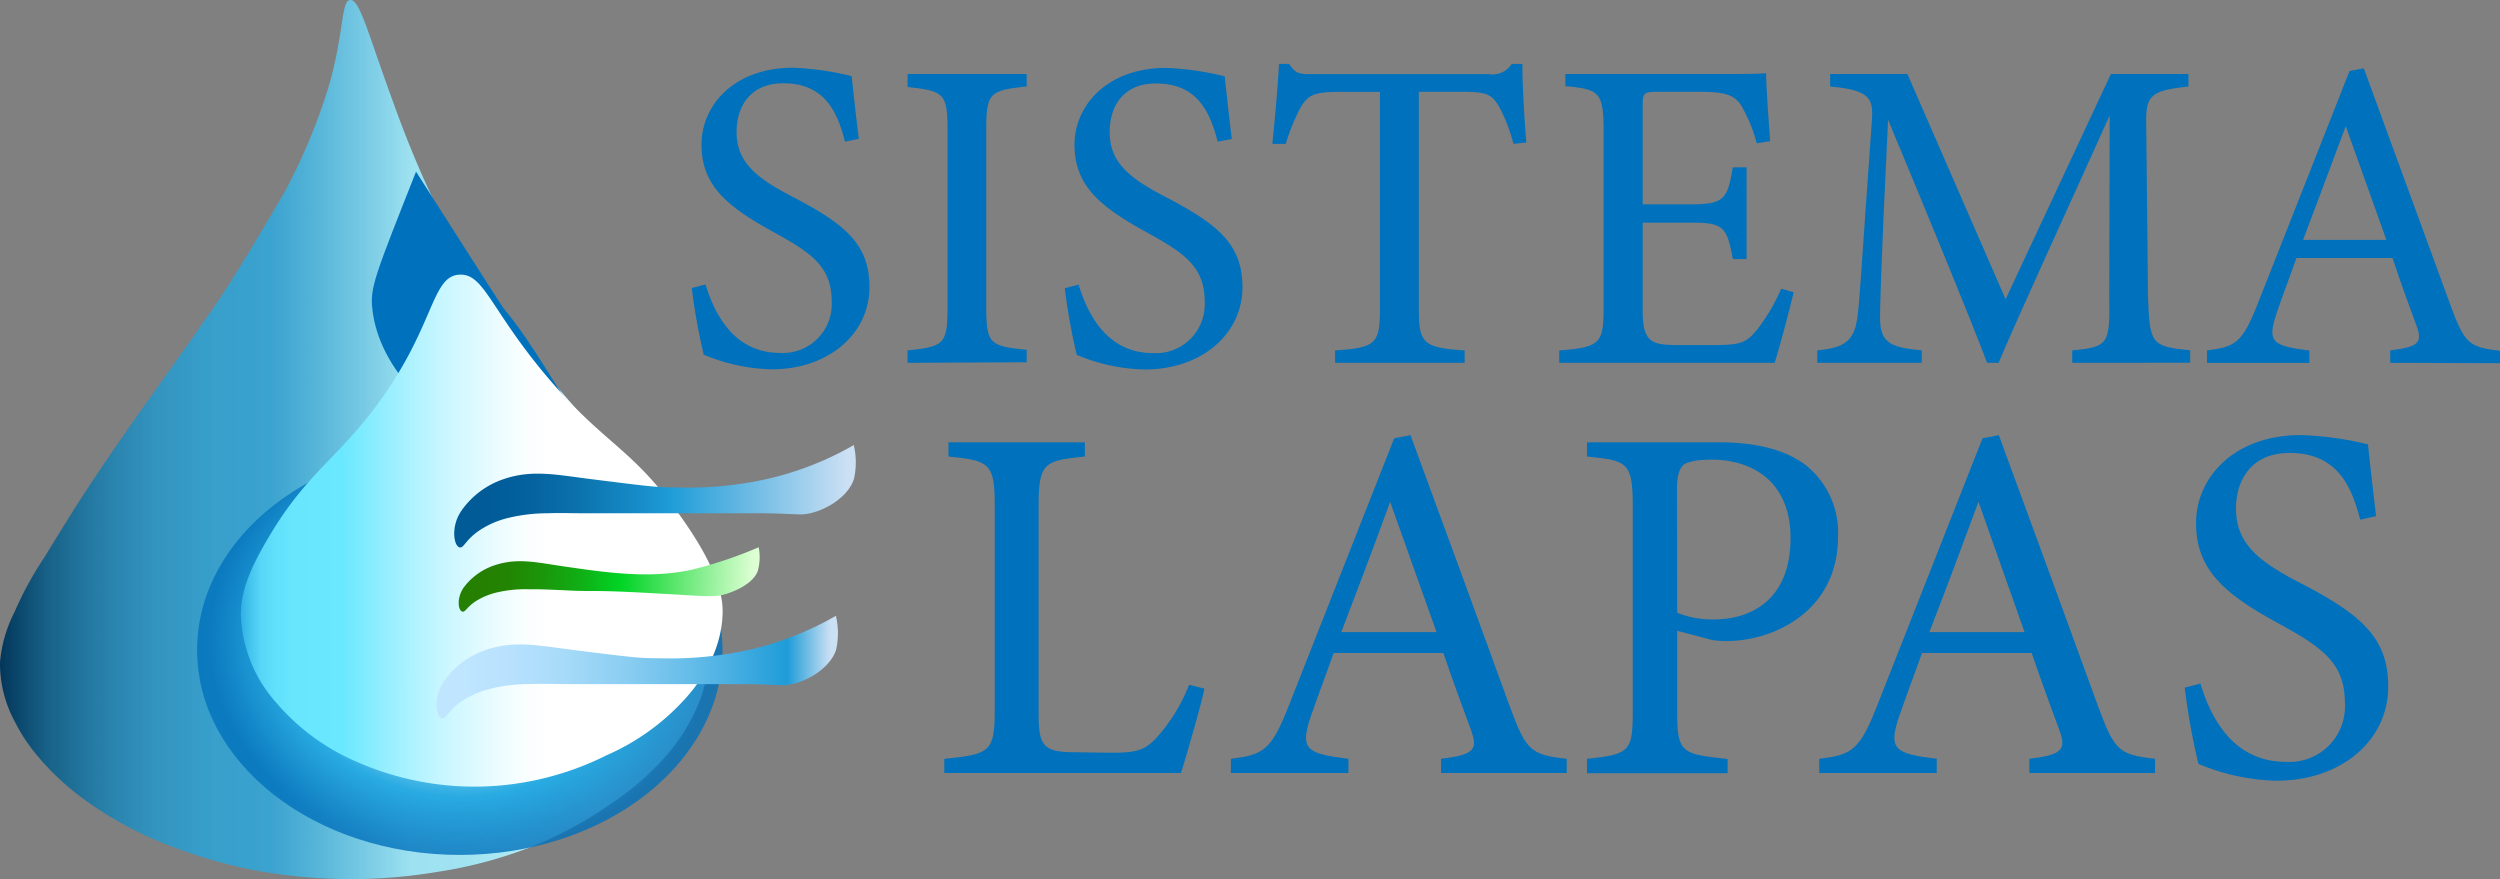 <svg xmlns="http://www.w3.org/2000/svg" xmlns:xlink="http://www.w3.org/1999/xlink" viewBox="0 0 270.17 95"><rect x="0" y="0" width="270.17" height="95" fill="#808080" stroke="none"/><defs><style>.cls-1{isolation:isolate;}.cls-2{fill:url(#Degradado_sin_nombre_31);}.cls-3{mix-blend-mode:darken;fill:url(#Degradado_sin_nombre_27);}.cls-4{fill:#0071bc;}.cls-5{fill:url(#Degradado_sin_nombre_5);}.cls-6{fill:url(#Degradado_sin_nombre_34);}.cls-7{fill:url(#Degradado_sin_nombre_35);}.cls-8{fill:url(#Degradado_sin_nombre_36);}</style><linearGradient id="Degradado_sin_nombre_31" x1="16.5" y1="49.5" x2="93.16" y2="49.5" gradientUnits="userSpaceOnUse"><stop offset="0" stop-color="#003255"/><stop offset="0" stop-color="#013559" stop-opacity="0.99"/><stop offset="0.07" stop-color="#0f608a" stop-opacity="0.92"/><stop offset="0.15" stop-color="#1b81b1" stop-opacity="0.87"/><stop offset="0.22" stop-color="#2398cc" stop-opacity="0.83"/><stop offset="0.3" stop-color="#27a6dd" stop-opacity="0.81"/><stop offset="0.38" stop-color="#29abe2" stop-opacity="0.8"/><stop offset="0.47" stop-color="#5dc5ea" stop-opacity="0.87"/><stop offset="0.58" stop-color="#9fe5f5" stop-opacity="0.96"/><stop offset="0.65" stop-color="#a2e7f6" stop-opacity="0.96"/><stop offset="0.72" stop-color="#adecf7" stop-opacity="0.97"/><stop offset="0.78" stop-color="#bef4fa" stop-opacity="0.98"/><stop offset="0.84" stop-color="#d4fffd"/></linearGradient><radialGradient id="Degradado_sin_nombre_27" cx="61.27" cy="0.72" r="5.76" gradientTransform="translate(-239.98 66.2) scale(4.73 4.03)" gradientUnits="userSpaceOnUse"><stop offset="0.1" stop-color="#fff"/><stop offset="0.17" stop-color="#fafdfe"/><stop offset="0.26" stop-color="#ebf7fc"/><stop offset="0.35" stop-color="#d3eef9"/><stop offset="0.45" stop-color="#b0e0f4"/><stop offset="0.55" stop-color="#84cfee"/><stop offset="0.66" stop-color="#4fbae7"/><stop offset="0.73" stop-color="#29abe2"/><stop offset="0.87" stop-color="#158fcf" stop-opacity="0.9"/><stop offset="1" stop-color="#0071bc" stop-opacity="0.8"/></radialGradient><linearGradient id="Degradado_sin_nombre_5" x1="42.53" y1="59.33" x2="94.59" y2="59.3" gradientUnits="userSpaceOnUse"><stop offset="0" stop-color="#29abe2"/><stop offset="0" stop-color="#2fb1e5"/><stop offset="0.02" stop-color="#45c5ee"/><stop offset="0.04" stop-color="#56d5f6"/><stop offset="0.07" stop-color="#61e0fb"/><stop offset="0.11" stop-color="#68e6fe"/><stop offset="0.21" stop-color="#6ae8ff"/><stop offset="0.31" stop-color="#9aefff"/><stop offset="0.41" stop-color="#c5f6ff"/><stop offset="0.51" stop-color="#e5fbff"/><stop offset="0.58" stop-color="#f8feff"/><stop offset="0.64" stop-color="#fff"/></linearGradient><linearGradient id="Degradado_sin_nombre_34" x1="68.8" y1="55.63" x2="108.19" y2="55.63" gradientUnits="userSpaceOnUse"><stop offset="0" stop-color="#005b97"/><stop offset="0.11" stop-color="#03619d"/><stop offset="0.26" stop-color="#0b72ad"/><stop offset="0.43" stop-color="#178dc9"/><stop offset="0.51" stop-color="#1e9cd7"/><stop offset="1" stop-color="#cce0f4"/></linearGradient><linearGradient id="Degradado_sin_nombre_35" x1="69.3" y1="64.7" x2="98.7" y2="64.7" gradientTransform="translate(1.5 -2.82) rotate(1.93)" gradientUnits="userSpaceOnUse"><stop offset="0" stop-color="#257f00"/><stop offset="0.1" stop-color="#228503"/><stop offset="0.22" stop-color="#1b960a"/><stop offset="0.37" stop-color="#0fb116"/><stop offset="0.51" stop-color="#00d425"/><stop offset="1" stop-color="#deffd4"/></linearGradient><linearGradient id="Degradado_sin_nombre_36" x1="66.9" y1="74.08" x2="106.29" y2="74.08" gradientUnits="userSpaceOnUse"><stop offset="0" stop-color="#bfe5ff"/><stop offset="0.11" stop-color="#b9e2fe"/><stop offset="0.26" stop-color="#a8dbf9"/><stop offset="0.43" stop-color="#8ccef2"/><stop offset="0.61" stop-color="#66bde9"/><stop offset="0.8" stop-color="#35a6dd"/><stop offset="0.88" stop-color="#1e9cd7"/><stop offset="1" stop-color="#cce0f4"/></linearGradient></defs><g class="cls-1"><g id="Capa_1" data-name="Capa 1"><path class="cls-2" d="M52,11.42a64.68,64.68,0,0,1-4.73,11.31c-3.66,6.21-5.17,8.79-7.65,12.45-.45.66-.94,1.3-1.81,2.62,0,0-1,1.41-5.91,8.31-3,4.24-5.15,7.48-5.92,8.65-1.77,2.69-2.73,4.31-4.73,7.54a37.66,37.66,0,0,0-3.18,5.84A14.68,14.68,0,0,0,16.5,73.6,13.23,13.23,0,0,0,18.11,80a18.74,18.74,0,0,0,2.13,3.31A28.15,28.15,0,0,0,26,88.68a40,40,0,0,0,10.14,5.19,51.12,51.12,0,0,0,8.79,2.34,56.83,56.83,0,0,0,18.92,0,47.21,47.21,0,0,0,10.59-2.9,43.68,43.68,0,0,0,8.34-4.63,29.87,29.87,0,0,0,5.3-4.55,20.46,20.46,0,0,0,4.17-6.76,17.61,17.61,0,0,0,0-11.3c-.76-2.48-1.78-4.14-3.64-7.15A67.63,67.63,0,0,0,82.75,51c-6.88-8.4-7.09-8.15-9.46-11.3a98,98,0,0,1-9.47-15.08,115,115,0,0,1-4.73-11.3C56.31,5.77,55.39,1.93,54.36,2S53.74,5.36,52,11.42Z" transform="translate(-16.5 -2)"/></g><g id="redondo"><ellipse class="cls-3" cx="49.69" cy="70.24" rx="28.39" ry="22.15"/></g><g id="parte_superior"><path class="cls-4" d="M70.92,35.32c3.51,4.22,5.82,9,9.1,13.32.17.24.69.92.37,1.45-.81,1.31-6.28.82-9.47,0C63.79,48.24,57.41,42,56.73,35.32c-.24-2.25.29-3.55,4.73-14.77C67.61,30.21,70.69,35,70.92,35.32Z" transform="translate(-16.5 -2)"/></g><g id="gota_pequeña"><path class="cls-5" d="M94.58,68.54c-.22,4.5-3,7.84-4.06,9a24.88,24.88,0,0,1-8.47,6.08A32,32,0,0,1,68.56,87,31.57,31.57,0,0,1,55.1,84.35a23.75,23.75,0,0,1-8.77-6.44,15,15,0,0,1-3.8-9.37c0-2.31.67-4.49,2.78-8.1,4-6.91,7.18-8.52,11.42-14,6.85-8.92,6.26-14.65,9.46-14.76,2.64-.1,3.3,3.77,9.46,11.07s9,7.5,14.2,14.77C94.54,64,94.66,67.09,94.58,68.54Z" transform="translate(-16.5 -2)"/><path class="cls-4" d="M107.82,17.31C107,14.14,105.66,11,101.15,11c-3.75,0-5.05,2.73-5.05,5.23,0,3.31,2.12,5,6.1,7.06,5.76,3,8.26,5.18,8.26,9.74,0,5-4.37,8.88-10.56,8.88a20,20,0,0,1-7.35-1.58,65.6,65.6,0,0,1-1.29-7.2l1.48-.39c1,3.22,3.08,7.4,8.07,7.4a5.28,5.28,0,0,0,5.57-5.52c0-3.7-2-5.19-6.19-7.49-5-2.74-7.88-5-7.88-9.51,0-4.27,3.55-8.3,9.89-8.3a31,31,0,0,1,6.34.91c.19,1.73.38,3.65.77,6.77Z" transform="translate(-16.5 -2)"/><path class="cls-4" d="M114.58,41.21V39.87c3.94-.43,4.32-.63,4.32-4.71v-19c0-4.13-.38-4.32-4.32-4.76V10h12.87v1.34c-4,.44-4.37.63-4.37,4.76v19c0,4.13.38,4.28,4.37,4.71v1.34Z" transform="translate(-16.5 -2)"/><path class="cls-4" d="M148.09,17.31c-.82-3.17-2.16-6.29-6.67-6.29-3.75,0-5,2.73-5,5.23,0,3.31,2.11,5,6.09,7.06,5.76,3,8.26,5.18,8.26,9.74,0,5-4.37,8.88-10.56,8.88a20,20,0,0,1-7.35-1.58,65.6,65.6,0,0,1-1.29-7.2l1.49-.39c1,3.22,3.07,7.4,8.06,7.4a5.28,5.28,0,0,0,5.57-5.52c0-3.7-2-5.19-6.19-7.49-5-2.74-7.88-5-7.88-9.51,0-4.27,3.56-8.3,9.89-8.3a31,31,0,0,1,6.34.91c.19,1.73.38,3.65.77,6.77Z" transform="translate(-16.5 -2)"/><path class="cls-4" d="M180.06,17.55a18.1,18.1,0,0,0-1.54-4c-.77-1.29-1.25-1.63-3.89-1.63h-4.8V35.31c0,3.74.39,4.27,4.95,4.56v1.34h-14V39.87c4.46-.29,4.85-.77,4.85-4.56V11.93h-4.37c-2.64,0-3.41.29-4.23,1.73a22,22,0,0,0-1.58,3.89H154c.29-2.93.58-6,.72-8.64h1.1c.72,1.15,1.25,1.1,2.6,1.1h19a2.4,2.4,0,0,0,2.44-1.1h1.16c0,2.25.19,5.71.43,8.49Z" transform="translate(-16.5 -2)"/><path class="cls-4" d="M210.34,33.58c-.28,1.25-1.58,6.19-2.06,7.63H185V39.87c4.47-.34,4.8-.77,4.8-4.71v-19c0-4.27-.53-4.51-4.13-4.85V10h14.69c4.51,0,6.39,0,7-.1,0,1.2.24,4.8.44,7.35l-1.45.24a15.9,15.9,0,0,0-1.44-3.65c-.76-1.58-1.87-1.92-4.75-1.92h-4.56c-1.49,0-1.58.14-1.58,1.54V24.08h5.33c3.6,0,3.84-.72,4.41-4h1.49V30h-1.49c-.62-3.46-1-3.94-4.46-3.94h-5.28V35.6c0,3.36,1,3.64,3.45,3.69h4.47c2.93,0,3.41-.43,4.46-1.68a20.58,20.58,0,0,0,2.59-4.41Z" transform="translate(-16.5 -2)"/><path class="cls-4" d="M240.44,41.21V39.87c3.94-.39,4.08-.67,4-5.81l.05-19.59c-3.94,8.79-10.27,22.52-12,26.74h-1.25c-1.63-4.37-7.06-17.57-10.7-26.26-.82,16.81-.87,20.6-.87,21.51.05,2.69,1.25,3.07,4.51,3.41v1.34H212.89V39.87c2.78-.29,3.93-.87,4.32-3.46.28-2.11.33-3.84,1.58-21.36.19-2.5-.29-3.31-4.51-3.7V10h8.35l10.61,24.34L244.62,10H253v1.34c-4.13.48-4.66.92-4.56,4.28l.19,18.43c.19,5.14.34,5.38,4.56,5.81v1.34Z" transform="translate(-16.5 -2)"/><path class="cls-4" d="M274.81,41.21V39.87c3.12-.39,3.5-.87,2.83-2.69s-1.58-4.27-2.59-7.3H264.68c-.77,2.16-1.49,4-2.16,6-1.06,3.12-.39,3.51,3.55,4v1.34H255V39.87c3-.39,3.79-.72,5.47-5l9.94-25.2,1.54-.29c3,8.21,6.33,17.28,9.36,25.58,1.53,4.18,2,4.56,5.37,4.95v1.34ZM270,15.63c-1.54,4.12-3.17,8.49-4.61,12.29h9Z" transform="translate(-16.5 -2)"/></g><g id="Letra_E" data-name="Letra E"><path class="cls-6" d="M66.19,57.47c.09-.16.19-.29.26-.4a9.13,9.13,0,0,1,4.47-3.29c3.07-1.06,5.73-.47,9.47,0,7.09.89,7,.87,9.36.9a38.92,38.92,0,0,0,9.56-.9,33.86,33.86,0,0,0,9.47-3.69v.07a8.1,8.1,0,0,1,0,3.62c-.56,1.7-2.6,3.19-4.73,3.69-1,.23-1.24.07-4.74,0H85.12c-1.7,0-3.39,0-5.09,0-2.08,0-2.88-.06-4.38,0a17.83,17.83,0,0,0-4.46.56,9.61,9.61,0,0,0-2.88,1.29c-1.49,1-1.68,1.92-2.12,1.84C65.56,61.05,65.23,59.09,66.19,57.47Z" transform="translate(-16.5 -2)"/><path class="cls-7" d="M66.59,65.52l.21-.27A6.89,6.89,0,0,1,70.23,63c2.32-.69,4.28-.22,7,.18,4.91.72,9.54,1.39,14.1.37a46.17,46.17,0,0,0,7.16-2.41,5.54,5.54,0,0,1-.11,2.6c-.67,1.68-3.37,2.44-3.64,2.51-1,.27-1.66.21-5.17,0-2.66-.15-4.05-.23-5.4-.29-4-.18-3.79,0-7-.19-.55,0-1.83-.11-3.53-.09A13.59,13.59,0,0,0,70.3,66a7.58,7.58,0,0,0-2.19.85c-1.14.68-1.31,1.32-1.63,1.25C66,68,65.83,66.65,66.59,65.52Z" transform="translate(-16.5 -2)"/><path class="cls-8" d="M64.29,75.93a4,4,0,0,1,.26-.4A9,9,0,0,1,69,72.24c3.07-1.06,5.72-.47,9.46,0,7.09.89,7,.87,9.37.9a39.5,39.5,0,0,0,9.56-.9,33.91,33.91,0,0,0,9.46-3.7l0,.08a8.15,8.15,0,0,1,0,3.62c-.56,1.69-2.59,3.19-4.73,3.69-1,.22-1.23.07-4.73,0H83.21c-1.69,0-3.38,0-5.08,0-2.09,0-2.88-.06-4.38,0a16.89,16.89,0,0,0-4.46.56,10,10,0,0,0-2.89,1.28c-1.49,1-1.67,1.93-2.11,1.85C63.66,79.51,63.33,77.55,64.29,75.93Z" transform="translate(-16.5 -2)"/></g><g id="Letras_baner"><path class="cls-4" d="M146.66,76.42c-.33,1.7-2,7.42-2.53,9.12H118.55V84c5-.49,5.45-.76,5.45-5.44V56.73c0-4.68-.55-4.95-5-5.39V49.8h14.74v1.54c-4.4.44-5,.66-5,5.39V79.11c0,3.35.44,4.13,3.58,4.18l4.34.06c2.81,0,3.63-.33,4.9-1.71A18.64,18.64,0,0,0,145,76Z" transform="translate(-16.5 -2)"/><path class="cls-4" d="M172.23,85.54V84c3.58-.43,4-1,3.25-3.07s-1.82-4.9-3-8.36H160.63c-.88,2.47-1.71,4.62-2.48,6.87-1.21,3.58-.44,4,4.07,4.56v1.54h-12.7V84c3.46-.43,4.34-.82,6.27-5.77l11.38-28.87,1.76-.33c3.47,9.4,7.26,19.8,10.73,29.31,1.76,4.78,2.25,5.23,6.15,5.66v1.54Zm-5.5-29.31C165,61,163.1,66,161.45,70.31h10.29Z" transform="translate(-16.5 -2)"/><path class="cls-4" d="M202.21,49.8c3.9,0,7,.71,9.29,2.36A9.29,9.29,0,0,1,215.13,60c0,8-6.87,11.28-12.1,11.28a10.33,10.33,0,0,1-1.48-.11l-3.8-1v8.58c0,4.62.39,4.73,5.45,5.27v1.54H188V84c4.73-.49,4.95-.82,4.95-5.38V56.78c0-4.89-.61-5-4.95-5.44V49.8Zm-4.46,18.42a10,10,0,0,0,4,.72c3.68,0,8.25-1.87,8.25-8.8,0-6-4-8.47-8.58-8.47-1.6,0-2.75.27-3.08.66s-.61,1-.61,2.53Z" transform="translate(-16.5 -2)"/><path class="cls-4" d="M235.81,85.54V84c3.58-.43,4-1,3.25-3.07s-1.82-4.9-3-8.36H224.21c-.88,2.47-1.71,4.62-2.48,6.87-1.21,3.58-.44,4,4.07,4.56v1.54H213.1V84c3.46-.43,4.34-.82,6.27-5.77l11.38-28.87,1.76-.33c3.47,9.4,7.26,19.8,10.73,29.31,1.76,4.78,2.25,5.23,6.15,5.66v1.54Zm-5.5-29.31C228.55,61,226.68,66,225,70.31h10.29Z" transform="translate(-16.5 -2)"/><path class="cls-4" d="M271.56,58.16c-.94-3.63-2.48-7.21-7.64-7.21-4.29,0-5.78,3.14-5.78,6,0,3.79,2.42,5.72,7,8.08,6.59,3.41,9.45,5.94,9.45,11.17,0,5.77-5,10.17-12.09,10.17a23,23,0,0,1-8.42-1.82,73.37,73.37,0,0,1-1.48-8.24l1.7-.44c1.1,3.68,3.52,8.46,9.24,8.46A6,6,0,0,0,269.91,78c0-4.23-2.25-5.94-7.09-8.58-5.78-3.13-9-5.77-9-10.89,0-4.89,4.07-9.51,11.33-9.51a35.11,35.11,0,0,1,7.25,1c.22,2,.45,4.18.88,7.76Z" transform="translate(-16.5 -2)"/></g></g></svg>